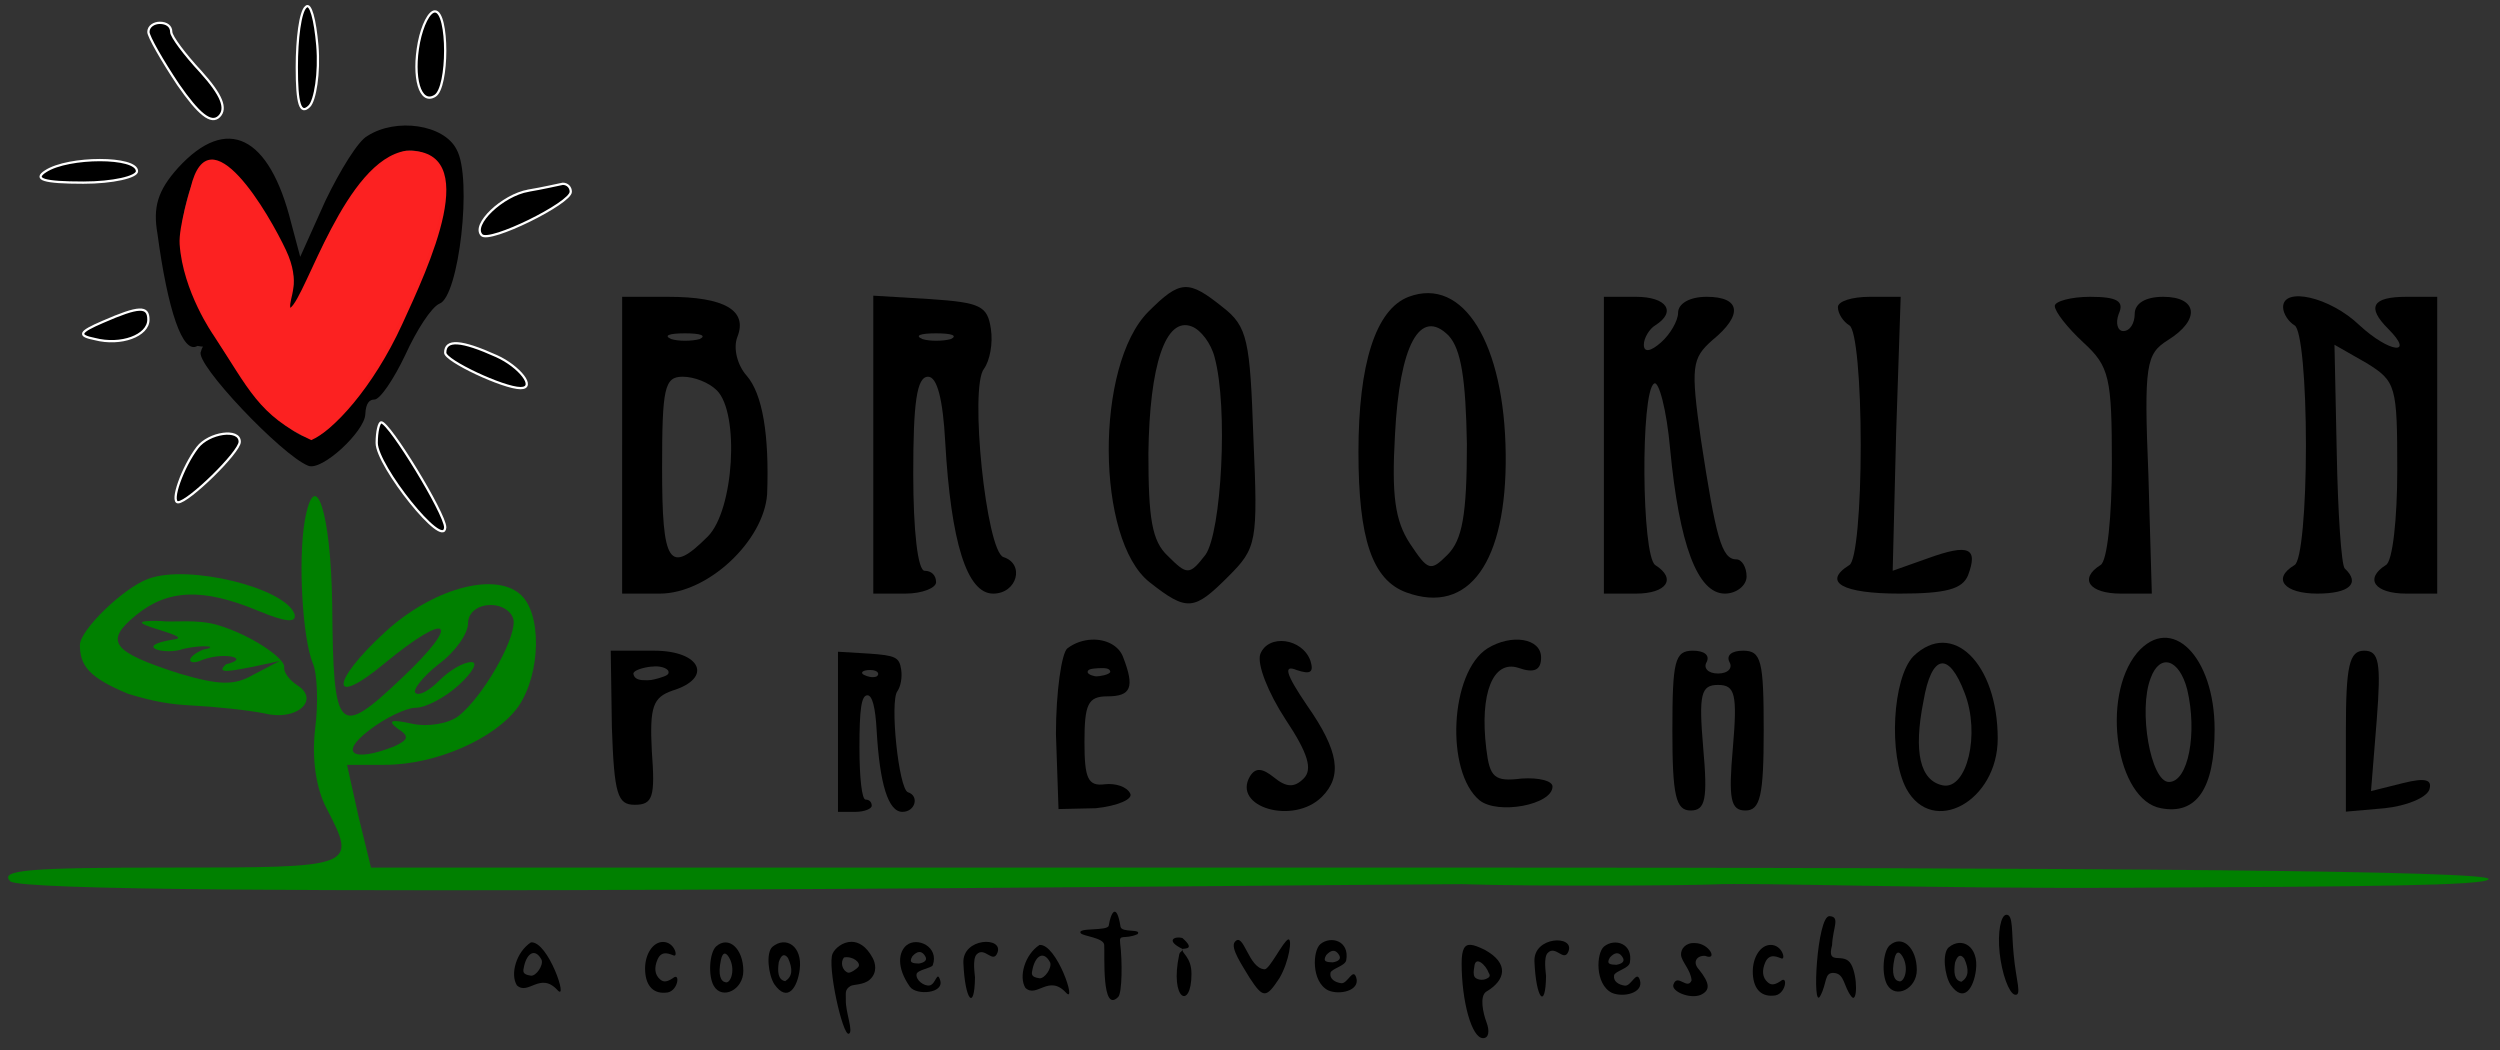 <?xml version="1.0" encoding="UTF-8" standalone="no"?>
<svg
   version="1.0"
   width="219pt"
   height="92pt"
   viewBox="0 0 219 92"
   preserveAspectRatio="xMidYMid meet"
   id="svg3056"
   sodipodi:docname="logo__md-light.svg"
   inkscape:version="1.2 (1:1.2+202206011327+fc4e4096c5)"
   xmlns:inkscape="http://www.inkscape.org/namespaces/inkscape"
   xmlns:sodipodi="http://sodipodi.sourceforge.net/DTD/sodipodi-0.dtd"
   xmlns="http://www.w3.org/2000/svg"
   xmlns:svg="http://www.w3.org/2000/svg">
  <rect x="0" y="0" width="219" height="92" fill="#333333" stroke="none"/>
  <defs
     id="defs3060">
    <inkscape:path-effect
       effect="powerstroke"
       id="path-effect8260"
       is_visible="true"
       lpeversion="1"
       offset_points="1.279,2.508"
       not_jump="true"
       sort_points="true"
       interpolator_type="CentripetalCatmullRom"
       interpolator_beta="0.75"
       start_linecap_type="round"
       linejoin_type="spiro"
       miter_limit="4"
       scale_width="1"
       end_linecap_type="round" />
    <inkscape:path-effect
       effect="simplify"
       id="path-effect8258"
       is_visible="true"
       lpeversion="1"
       steps="1"
       threshold="0.005"
       smooth_angles="0"
       helper_size="0"
       simplify_individual_paths="false"
       simplify_just_coalesce="false"
       step="1" />
    <inkscape:path-effect
       effect="powerstroke"
       id="path-effect8241"
       is_visible="true"
       lpeversion="1"
       offset_points="0.454,2.508"
       not_jump="true"
       sort_points="true"
       interpolator_type="CentripetalCatmullRom"
       interpolator_beta="0.75"
       start_linecap_type="round"
       linejoin_type="spiro"
       miter_limit="4"
       scale_width="1"
       end_linecap_type="round" />
    <inkscape:path-effect
       effect="simplify"
       id="path-effect8239"
       is_visible="true"
       lpeversion="1"
       steps="1"
       threshold="0.005"
       smooth_angles="0"
       helper_size="0"
       simplify_individual_paths="false"
       simplify_just_coalesce="false"
       step="1" />
  </defs>
  <sodipodi:namedview
     id="namedview3058"
     pagecolor="#ffffff"
     bordercolor="#000000"
     borderopacity="0.25"
     inkscape:showpageshadow="2"
     inkscape:pageopacity="0.0"
     inkscape:pagecheckerboard="0"
     inkscape:deskcolor="#d1d1d1"
     inkscape:document-units="pt"
     showgrid="true"
     inkscape:zoom="2"
     inkscape:cx="108.75"
     inkscape:cy="77.25"
     inkscape:window-width="1920"
     inkscape:window-height="952"
     inkscape:window-x="0"
     inkscape:window-y="27"
     inkscape:window-maximized="1"
     inkscape:current-layer="g3054">
    <inkscape:grid
       type="xygrid"
       id="grid9535" />
  </sodipodi:namedview>
  <g
     transform="translate(0,92) scale(0.1,-0.1)"
     fill="#000000"
     stroke="none"
     id="g3054">
    <path
       d="m 322,801 c -8,-4 -24,-30 -37,-57 l -22,-49 -8,30 c -19,76 -56,95 -99,48 C 138,753 133.914,738.367 137.914,715.367 146.914,648.367 160,609 173,617 c 18.315,-3.677 6.473,8.996 3,-5 -6,-10 71,-91 94,-100 12,-5 49.349,30.014 50,45 0.456,10.5 4,13 8,13 5,0 17,18 27,39 10,22 23,42 30,45 17,6 29,110 15,135 -11,22 -53,28 -78,12 z m 66,-39 c 7,-49 -73,-210 -112,-225 -18,-7 -67,46 -98,108 -21,43 -23,56 -16,93 6,26 15,42 24,42 20,0 77.822,-89.36 70.822,-111.36 C 246.822,635.64 259,649 275,687 c 25,60 64,105 88,101 14,-2 23,-11 25,-26 z"
       id="path2958"
       style="fill:#000000;fill-opacity:1"
       sodipodi:nodetypes="cccccccccssccccccccscccc" />
    <path
       d="M1006 647 c-47 -47 -46 -200 1 -237 33 -26 39 -25 69 5 25 25 26 30 22 121 -3 86 -5 98 -27 115 -30 24 -37 24 -65 -4z m58 -40 c12 -44 6 -153 -8 -173 -14 -18 -16 -18 -33 -1 -14 13 -17 33 -17 90 1 77 15 120 38 111 8 -3 17 -15 20 -27z"
       id="path2964" />
    <path
       d="M1234 660 c-29 -11 -44 -59 -44 -136 0 -76 12 -112 42 -123 55 -20 88 27 87 121 -1 97 -37 156 -85 138z m51 -129 c0 -62 -4 -84 -17 -97 -15 -15 -17 -14 -33 10 -13 20 -16 42 -13 95 4 79 22 112 47 87 11 -12 15 -38 16 -95z"
       id="path2966" />
    <path
       d="M545 530 l0 -130 33 0 c42 0 91 46 94 87 2 52 -4 88 -18 104 -8 9 -12 24 -8 34 9 23 -11 35 -61 35 l-40 0 0 -130z m68 93 c-7 -2 -19 -2 -25 0 -7 3 -2 5 12 5 14 0 19 -2 13 -5z m15 -45 c20 -20 15 -105 -8 -128 -34 -34 -40 -24 -40 60 0 70 2 80 18 80 10 0 23 -5 30 -12z"
       id="path2968" />
    <path
       d="M765 530 l0 -130 28 0 c15 0 27 5 27 10 0 6 -4 10 -10 10 -6 0 -10 35 -10 85 0 62 3 85 13 85 8 0 13 -20 15 -57 5 -88 19 -133 42 -133 21 0 28 26 9 32 -15 5 -30 149 -17 165 5 7 8 22 6 35 -3 20 -9 23 -53 26 l-50 3 0 -131z m68 93 c-7 -2 -19 -2 -25 0 -7 3 -2 5 12 5 14 0 19 -2 13 -5z"
       id="path2970" />
    <path
       d="m 734.071,278.675 v -69.871 h 15.049 c 8.062,0 14.512,2.687 14.512,5.375 0,3.225 -2.15,5.375 -5.375,5.375 -3.225,0 -5.375,18.811 -5.375,45.685 0,33.323 1.612,45.685 6.987,45.685 4.3,0 6.987,-10.749 8.062,-30.636 2.687,-47.297 10.212,-71.483 22.574,-71.483 11.287,0 15.049,13.974 4.837,17.199 -8.062,2.687 -16.124,80.083 -9.137,88.682 2.687,3.762 4.3,11.824 3.225,18.811 -1.612,10.749 -4.837,12.362 -28.486,13.974 l -26.873,1.612 z m 33.503,48.574 c -3.762,-1.075 -7.402,0.017 -10.392,1.41 -3.762,1.612 -2.369,4.418 5.156,4.418 7.525,0 8.461,-4.216 5.236,-5.828 z"
       id="path2970-3"
       style="stroke-width:0.537"
       sodipodi:nodetypes="ccssssscsccccccccsc" />
    <path
       d="M1405 530 l0 -130 28 0 c27 0 36 13 17 25 -12 8 -13 152 -1 159 4 3 11 -23 14 -57 8 -84 24 -127 48 -127 10 0 19 7 19 15 0 8 -4 15 -9 15 -13 0 -18 20 -31 105 -9 64 -8 71 10 87 27 22 25 38 -5 38 -15 0 -25 -6 -25 -14 0 -7 -7 -19 -15 -26 -9 -8 -15 -9 -15 -2 0 6 5 14 10 17 19 12 10 25 -17 25 l-28 0 0 -130z"
       id="path2972" />
    <path
       d="M1610 651 c0 -6 5 -13 10 -16 6 -3 10 -50 10 -105 0 -55 -4 -102 -10 -105 -24 -15 -6 -25 44 -25 41 0 55 4 60 16 9 24 1 28 -35 15 l-31 -11 3 120 4 120 -27 0 c-16 0 -28 -4 -28 -9z"
       id="path2974" />
    <path
       d="M1800 652 c0 -5 11 -19 25 -32 23 -21 25 -31 25 -106 0 -46 -4 -86 -10 -89 -19 -12 -10 -25 18 -25 l27 0 -3 104 c-4 97 -2 106 17 118 29 18 26 38 -4 38 -16 0 -25 -6 -25 -15 0 -8 -4 -15 -10 -15 -5 0 -7 7 -4 15 5 11 -1 15 -25 15 -17 0 -31 -4 -31 -8z"
       id="path2976" />
    <path
       d="M2000 651 c0 -6 5 -13 10 -16 6 -3 10 -50 10 -105 0 -55 -4 -102 -10 -105 -20 -12 -9 -25 20 -25 28 0 38 9 24 22 -3 3 -6 49 -7 101 l-2 95 28 -16 c26 -16 27 -20 27 -94 0 -42 -4 -80 -10 -83 -19 -12 -10 -25 18 -25 l27 0 0 130 0 130 -27 0 c-30 0 -35 -9 -16 -28 24 -24 1 -21 -25 3 -26 25 -67 34 -67 16z"
       id="path2978" />
    <g
       id="g3587"
       style="mix-blend-mode:normal;fill:#000000;fill-opacity:1;stroke:#ffffff;stroke-width:2;stroke-linecap:butt;stroke-linejoin:miter;stroke-miterlimit:2;stroke-dasharray:none;stroke-opacity:1;paint-order:markers fill stroke;stroke-dashoffset:0">
      <path
         d="m 268,914 c -5,-4 -8,-28 -8,-53 0,-32 3,-42 11,-34 5,5 9,29 7,53 -2,23 -6,38 -10,34 z"
         id="path2952"
         style="fill:#000000;fill-opacity:1;stroke:#ffffff;stroke-width:2;stroke-linecap:butt;stroke-linejoin:miter;stroke-miterlimit:2;stroke-dasharray:none;stroke-opacity:1;paint-order:markers fill stroke;stroke-dashoffset:0" />
      <path
         d="m 367,883 c -6,-31 1,-55 14,-47 12,7 12,74 0,74 -5,0 -11,-12 -14,-27 z"
         id="path2954"
         style="fill:#000000;fill-opacity:1;stroke:#ffffff;stroke-width:2;stroke-linecap:butt;stroke-linejoin:miter;stroke-miterlimit:2;stroke-dasharray:none;stroke-opacity:1;paint-order:markers fill stroke;stroke-dashoffset:0" />
      <path
         d="m 130,892 c 0,-4 12,-25 26,-46 18,-26 29,-35 36,-28 7,7 2,19 -16,39 -14,15 -26,31 -26,35 0,5 -4,8 -10,8 -5,0 -10,-3 -10,-8 z"
         id="path2956"
         style="fill:#000000;fill-opacity:1;stroke:#ffffff;stroke-width:2;stroke-linecap:butt;stroke-linejoin:miter;stroke-miterlimit:2;stroke-dasharray:none;stroke-opacity:1;paint-order:markers fill stroke;stroke-dashoffset:0" />
      <path
         d="m 40,770 c -11,-7 -2,-10 33,-10 26,0 47,5 47,10 0,13 -60,13 -80,0 z"
         id="path2960"
         style="fill:#000000;fill-opacity:1;stroke:#ffffff;stroke-width:2;stroke-linecap:butt;stroke-linejoin:miter;stroke-miterlimit:2;stroke-dasharray:none;stroke-opacity:1;paint-order:markers fill stroke;stroke-dashoffset:0" />
      <path
         d="m 463,753 c -23,-4 -50,-30 -41,-39 7,-7 78,28 78,38 0,4 -3,7 -7,7 -5,-1 -18,-4 -30,-6 z"
         id="path2962"
         style="fill:#000000;fill-opacity:1;stroke:#ffffff;stroke-width:2;stroke-linecap:butt;stroke-linejoin:miter;stroke-miterlimit:2;stroke-dasharray:none;stroke-opacity:1;paint-order:markers fill stroke;stroke-dashoffset:0" />
      <path
         d="m 90,638 c -21,-9 -22,-12 -7,-15 23,-6 47,3 47,17 0,12 -8,12 -40,-2 z"
         id="path2980"
         style="fill:#000000;fill-opacity:1;stroke:#ffffff;stroke-width:2;stroke-linecap:butt;stroke-linejoin:miter;stroke-miterlimit:2;stroke-dasharray:none;stroke-opacity:1;paint-order:markers fill stroke;stroke-dashoffset:0" />
      <path
         d="m 390,611 c 0,-7 51,-31 66,-31 14,0 -1,19 -21,28 -31,14 -45,15 -45,3 z"
         id="path2982"
         style="fill:#000000;fill-opacity:1;stroke:#ffffff;stroke-width:2;stroke-linecap:butt;stroke-linejoin:miter;stroke-miterlimit:2;stroke-dasharray:none;stroke-opacity:1;paint-order:markers fill stroke;stroke-dashoffset:0" />
      <path
         d="m 330,532 c 0,-20 59,-94 60,-74 0,12 -49,92 -56,92 -2,0 -4,-8 -4,-18 z"
         id="path2984"
         style="fill:#000000;fill-opacity:1;stroke:#ffffff;stroke-width:2;stroke-linecap:butt;stroke-linejoin:miter;stroke-miterlimit:2;stroke-dasharray:none;stroke-opacity:1;paint-order:markers fill stroke;stroke-dashoffset:0" />
      <path
         d="m 173,528 c -13,-17 -24,-48 -17,-48 9,0 54,44 54,53 0,12 -27,8 -37,-5 z"
         id="path2986"
         style="fill:#000000;fill-opacity:1;stroke:#ffffff;stroke-width:2;stroke-linecap:butt;stroke-linejoin:miter;stroke-miterlimit:2;stroke-dasharray:none;stroke-opacity:1;paint-order:markers fill stroke;stroke-dashoffset:0" />
    </g>
    <path
       d="m 267,464 c -6,-35 -2,-103 7,-125 4,-9 5,-35 2,-58 -3,-26 1,-52 10,-69 27,-52 26,-52 -138,-52 -122,0 -149,-2 -139,-12 15,-16 1153.73,-2.77 1271.564,-2.527 67.827,-2.157 194.974,-1.157 218.35,-0.298 39,2 189.086,-3.84 364.086,-2.84 204,1 317,1.665 317,7.665 0,7 -316,10 -928,10 H 325 l -11,45 -10,45 h 33 c 45,0 97,23 117,51 20,29 21,83 1,99 -23,19 -77,4 -118,-34 -48,-44 -48,-67 0,-27 57,47 68,37 15,-13 -56,-53 -60,-49 -61,64 -1,81 -15,124 -24,74 z m 183,-89 c 0,-18 -27,-65 -48,-82 -9,-7 -27,-10 -41,-7 -18,4 -22,3 -13,-4 11,-7 10,-10 -3,-16 -36,-14 -48,-6 -22,14 14,11 33,20 41,20 9,0 26,9 38,20 12,11 17,20 11,20 -7,0 -19,-7 -28,-16 -9,-9 -18,-14 -21,-11 -3,2 6,14 20,25 15,11 26,27 26,36 0,9 8,16 20,16 11,0 20,-7 20,-15 z"
       id="path2988"
       style="fill:#008000"
       sodipodi:nodetypes="ccccsccccsscccscccccccscccccssssccsss" />
    <path
       d="M 130,413 C 108,405 70,368 70,355 70,337 77.718,326.426 112.654,312.069 136.139,305.041 149.355,302.995 168,302 c 20,-1 49,-4 64,-7 28,-7 49,12 28,25 -6,4 -12,11 -11,16 0,7.405 -28.097,27.382 -58.163,36.408 -18.659,5.602 -39.874,2.064 -50.156,3.6 -49.888,1.319 31.696,-13.146 12.355,-16.057 -38.182,-5.745 -8.523,-14.5 7.864,-8.291 17.708,3.966 32.067,1.887 16.998,-0.737 -14.705,-6.25 -14.182,-13.45 -3.708,-10.245 20.379,9.302 46.993,2.733 23.98,-2.475 C 185.954,327.713 210,334 222,336 l 23,5 -23,-12 c -17,-10 -31,-9 -65,1 -59,19 -66,28 -38,51 28,23 59,24 107,4 24,-10 34,-11 32,-3 -8,23 -93,44 -128,31 z"
       id="path2992"
       style="fill:#008000"
       sodipodi:nodetypes="cscccccscsccccccccsscc" />
    <path
       id="path2994"
       style="stroke-width:17;stroke-dasharray:none"
       d="m 956.396,359.668 c -7.377,-0.305 -15.026,-2.786 -21.401,-7.661 -5,-4 -9.99,-38 -9.99,-75 L 927.261,211.265 960,211.997 c 19,2 33,8.008 30,13.008 -3,6 -13.002,8.998 -22.002,7.998 -15,-2 -18.003,5.002 -18.003,37.002 0,33 3.01,39.99 20.01,39.99 21,0 23.989,7.999 13.989,33.999 -3.75,10.625 -15.303,16.182 -27.598,15.674 z m 5.469,-25.023 c 5.831,0.238 10.226,0.273 10.765,-3.064 -0.427,-2.747 -10.208,-4.144 -11.832,-4.053 -1.898,-0.185 -7.924,1.419 -8.071,3.795 0.276,2.351 2.783,2.91 9.137,3.321 z"
       sodipodi:nodetypes="sccccccsscsccccc" />
    <path
       d="M1104 347 c-3 -9 7 -34 22 -57 20 -30 24 -44 16 -52 -8 -8 -15 -8 -26 1 -10 8 -16 9 -21 1 -16 -27 38 -43 63 -18 18 18 15 40 -13 80 -19 28 -21 36 -9 31 12 -4 15 -2 12 8 -7 20 -37 24 -44 6z"
       id="path2996" />
    <path
       d="M1303 352 c-33 -21 -37 -108 -7 -133 16 -13 64 -4 64 12 0 5 -12 8 -27 7 -24 -3 -28 1 -31 26 -6 49 6 78 28 71 14 -5 20 -2 20 9 0 17 -26 21 -47 8z"
       id="path2998" />
    <path
       d="M1676 345 c-18 -19 -22 -86 -6 -116 23 -42 80 -11 80 44 0 66 -40 105 -74 72z m45 -32 c14 -36 2 -85 -19 -81 -20 4 -26 29 -17 74 7 41 22 44 36 7z"
       id="path3000" />
    <path
       d="M1872 348 c-32 -39 -18 -129 21 -136 31 -6 47 17 47 69 0 64 -38 102 -68 67z m44 -32 c9 -38 1 -81 -16 -81 -16 0 -27 63 -16 91 8 22 25 17 32 -10z"
       id="path3002" />
    <path
       id="path3004"
       d="m 535.005,350 0.996,-67.002 C 538.001,223.998 540.996,215 555.996,215 c 16,0 18,7.007 15,47.007 -2,39 1.003,46.998 18.003,52.998 C 624.999,326.005 614.003,350 573.003,350 Z m 36.795,-13.916 c 4.977,0.763 13.103,-0.887 13.822,-4.421 0.484,-2.443 -1.4,-3.605 -8.155,-5.654 -6.253,-1.662 -7.422,-2.229 -15.228,-1.769 -4.078,0.482 -6.855,1.908 -7.428,5.703 0.676,3.98 13.975,6.207 16.99,6.141 z"
       sodipodi:nodetypes="ccsccsccccccc" />
    <path
       d="M1465 280 c0 -57 3 -70 16 -70 13 0 15 10 11 55 -4 47 -2 55 13 55 15 0 17 -8 13 -55 -4 -45 -2 -55 11 -55 13 0 16 13 16 70 0 61 -2 70 -18 70 -10 0 -15 -4 -12 -10 3 -5 -1 -10 -10 -10 -9 0 -13 5 -10 10 3 6 -2 10 -12 10 -16 0 -18 -9 -18 -70z"
       id="path3008" />
    <path
       d="M2055 280 l0 -71 34 3 c19 2 36 9 39 16 3 9 -3 11 -23 6 l-28 -7 5 62 c4 51 2 61 -11 61 -13 0 -16 -13 -16 -70z"
       id="path3010" />
    <path
       d="m 1602.658,117.454 c -10.947,0.644 -15.578,-83.967 -8.061,-69.842 6.197,11.646 3.2,20.726 12.04,20.068 9.368,-0.697 8.23,-11.841 15.211,-20.663 5.157,-6.517 5.647,17.225 -0.156,28.066 -6.37,11.901 -22.011,-2.281 -16.793,16.931 0.633,15.578 7.442,24.87 -2.242,25.441 z"
       id="path3012"
       style="stroke-width:0.995"
       sodipodi:nodetypes="ssssscs" />
    <path
       d="m 1751.704,85.069 c 2,-18.169 8,-34.522 13,-36.339 7,-1.817 1.271,12.422 -0.729,35.133 -2,19.986 -0.271,34.818 -6.271,34.818 -5,0 -8,-15.444 -6,-33.613 z"
       id="path3014"
       sodipodi:nodetypes="sccss"
       style="stroke-width:0.953" />
    <path
       d="m 1035.729,88.8 c -0.01,-2.92 -2.079,-1.952 -2.723,-4.933 -8.659,-40.057 10.724,-49.098 10.724,-16.953 0,15 -8.901,17.836 -7.901,21.836 2.313,0.542 11.331,-0.484 -0.026,9.523 -7.056,1.916 -15.025,-2.227 -0.074,-9.473 z"
       id="path3016"
       sodipodi:nodetypes="csscccc" />
    <path
       d="m 843.924,76.532 c 1.377,-32.971 9.815,-42.803 10.163,-12.715 -0.034,2.131 -2.428,15.971 1.378,20.044 6.99,7.48 14.332,-8.581 18.265,1.473 5.656,14.457 -30.734,13.419 -29.806,-8.802 z"
       id="path3020"
       sodipodi:nodetypes="scsss" />
    <path
       d="m 971.287,109.307 c -0.429,-5.327 -28.304,-1.464 -24.558,-6.806 1.827,-2.604 20.118,-3.892 20.558,-10.209 0.618,-8.866 -2.474,-60.627 12.267,-45.619 3.51,3.574 3.647,31.837 1.729,46.786 -1.181,9.202 3.232,2.994 15.241,8.225 4.008,4.933 -14.057,0.965 -14.944,6.531 -3.478,21.841 -8.511,12.297 -10.293,1.092 z"
       id="path3022"
       sodipodi:nodetypes="csssscsc"
       style="stroke-width:1.054" />
    <g
       id="g10472"
       transform="translate(40.736,0.668)">
      <path
         id="path3024"
         d="m 1247.492,91.666 c -5.21,0.278 -7.837,-3.745 -7.837,-16.245 0,-33 8.75,-65.508 18.75,-65.508 5,0 6.003,6.004 3.003,14.004 -3,8 -6.22,22.704 -0.22,26.704 17,10 20.477,24.797 -1.523,36.797 -4.984,2.364 -9.047,4.081 -12.173,4.248 z m 15.917,-24.619 c 1.819,-2.838 0.192,-3.652 -0.493,-4.283 -5.02,-3.402 -11.085,-1.077 -11.987,0.998 -1.139,2.127 -0.741,5.476 -0.204,8.379 0.776,10.905 10.374,1.606 12.684,-5.094 z"
         sodipodi:nodetypes="ssssccsccccc" />
    </g>
    <path
       d="m 565.089,71.547 c 0,-13.502 6,-22.17 18,-21.132 11,0 13.362,18.832 6.28,12.672 -6.608,-4.505 -9.255,-2.63 -11.253,-0.904 -4.677,4.039 -5.165,10.33 -2.073,17.408 3.855,8.824 11.471,4.183 14.292,3.356 3.802,-1.114 0.512,11.907 -9.537,11.907 -9,0 -15.709,-10.844 -15.709,-23.307 z"
       id="path3030"
       sodipodi:nodetypes="sccsssss"
       style="stroke-width:1.019" />
    <g
       id="g9274"
       transform="translate(11.159,14.421)">
      <path
         id="path3018"
         style="stroke-width:0.786"
         d="m 734.768,80.55 c -7.831,0.027 -14.559,-5.844 -16.538,-10.283 -4.927,-10.522 8.714,-72.16 14.136,-70.269 4.445,1.551 -2.987,18.992 -2.578,29.736 0.213,5.586 -1.325,8.769 4.131,12.114 2.339,1.434 11.526,0.82 16.787,5.522 7.116,6.36 4.874,14.813 2.622,18.984 -5.713,10.583 -12.469,14.173 -18.56,14.194 z m 6.14,-21.747 c -1.93,-2.423 -6.997,-5.671 -9.161,-5.313 -5.576,2.168 -6.782,9.536 -3.571,13.364 7.921,1.412 14.846,-4.652 12.732,-8.051 z"
         sodipodi:nodetypes="scsssssscccc" />
    </g>
    <path
       d="M 910.598,92.222 C 897.647,83.738 892.243,64.222 898.266,54.593 c 9.879,-9.218 20.485,12.29 35.574,-4.202 9.898,-10.818 -8.175,43.145 -23.242,41.831 z m 9.37,-15.406 c 1.61,-4.819 -4.807,-14.144 -9.31,-13.791 -7.785,1.133 -7.206,3.506 -6.03,8.598 2.725,11.618 9.891,15.677 15.34,5.193 z"
       id="path3000-6-3"
       style="fill:#000000;fill-opacity:1;stroke-width:0.332"
       sodipodi:nodetypes="ccsccccc" />
    <path
       d="m 1081.73,94.928 c -4.314,-5.161 6.52,-20.649 13.04,-31.661 11.736,-17.895 14.344,-17.895 26.081,0 8.448,14.369 11.418,35.162 7.594,33.784 -4.332,-1.561 -16.379,-26.386 -20.642,-26.157 -14.326,0.772 -18.279,33.36 -26.073,24.034 z"
       id="path3040"
       sodipodi:nodetypes="sccsss"
       style="stroke-width:1.34" />
    <path
       d="m 1481.829,61.226 c -3.593,-9.073 -12.491,6.648 -15.953,-3.779 -1.924,-5.796 14.047,-12.777 23.762,-9.048 9,4.095 8.092,10.398 -1.274,22.225 -6.137,6.481 -2.02,12.494 5.317,12.055 11.483,-4.682 3.903,11.194 -9.097,11.194 -7.92,0.48 -12.386,-5.189 -11.996,-10.399 0.442,-5.91 8.479,-12.998 9.241,-22.247 z"
       id="path3046"
       sodipodi:nodetypes="csccccsc"
       style="stroke-width:1.012" />
    <path
       d="m 627.247,90.879 c -5.814,-5.663 -7.107,-25.631 -1.938,-34.573 7.43,-12.518 25.842,-3.278 25.842,13.114 0,19.671 -12.921,31.294 -23.904,21.459 z m 12.49,-11.712 c 4.522,-10.729 -0.366,-20.84 -4.056,-19.647 -4.289,0.666 -7.02,6.324 -4.113,19.736 1.555,7.399 4.851,6.999 8.169,-0.089 z"
       id="path3000-6"
       style="stroke-width:0.31"
       sodipodi:nodetypes="ccsccccc" />
    <path
       d="m 676.642,90.585 c -5.814,-5.257 -3.552,-24.396 1.616,-32.696 11.809,-16.828 20.342,-2.623 22.288,12.776 2.616,20.704 -12.202,29.656 -23.904,19.921 z m 13.625,-9.74 c 4.522,-9.96 3.848,-16.337 -2.408,-20.353 -6.461,1.107 -6.844,8.571 -5.646,16.73 1.925,5.808 4.513,8.227 8.054,3.623 z"
       id="path3000-6-6"
       style="fill:#000000;fill-opacity:1;stroke-width:0.299"
       sodipodi:nodetypes="ccsccccc" />
    <path
       d="m 794.144,91.962 c -6.887,-5.687 -9.194,-19.118 2.941,-36.388 5.822,-7.798 30.085,-5.832 26.529,5.641 -2.848,9.191 -3.679,-3.538 -9.368,-4.489 -4.674,-0.781 -12.225,4.676 -11.327,9.951 0.638,3.744 13.292,5.297 14.185,7.805 5.751,16.15 -13.623,25.079 -22.96,17.48 z m 15.582,-8.45 c 3.72,-4.828 -0.267,-6.804 -4.786,-7.579 -4.969,0.183 -9.34,0.371 -5.675,6.413 4.166,4.552 7.636,4.871 10.461,1.166 z"
       id="path3000-6-3-7"
       style="fill:#000000;fill-opacity:1;stroke-width:0.322"
       sodipodi:nodetypes="ccssssccccc" />
    <path
       d="m 465.118,94.49 c -12.951,-8.484 -18.355,-28 -12.331,-37.629 9.879,-9.218 20.485,12.29 35.574,-4.202 9.898,-10.818 -8.175,43.145 -23.242,41.831 z m 9.37,-15.406 c 1.61,-4.819 -4.807,-14.144 -9.31,-13.791 -7.785,1.133 -7.206,3.506 -6.03,8.598 2.725,11.618 9.891,15.677 15.34,5.193 z"
       id="path3000-6-3-72"
       style="fill:#000000;fill-opacity:1;stroke-width:0.332"
       sodipodi:nodetypes="ccsccccc" />
    <path
       d="m 1156.695,93 c -6.887,-5.687 -8.083,-32.981 6.73,-40.533 9.827,-4.433 28.216,-0.346 24.661,11.126 -2.849,9.191 -7.546,-5.674 -13.259,-4.875 -5.331,0.746 -10.255,3.721 -9.357,8.996 0.637,3.744 12.895,5.937 13.829,11.143 3.027,16.875 -13.267,21.741 -22.604,14.142 z m 15.582,-8.45 c 3.72,-4.828 -0.267,-6.804 -4.786,-7.579 -4.969,0.183 -9.34,0.371 -5.675,6.413 4.166,4.552 7.636,4.871 10.461,1.166 z"
       id="path3000-6-3-7-6"
       style="fill:#000000;fill-opacity:1;stroke-width:0.322"
       sodipodi:nodetypes="ccssssccccc" />
    <path
       d="m 1344.17,77.815 c 1.377,-32.971 9.815,-42.803 10.163,-12.715 -0.034,2.131 -2.428,15.971 1.378,20.044 6.99,7.48 14.332,-8.581 18.265,1.473 5.656,14.457 -30.734,13.419 -29.806,-8.802 z"
       id="path3020-5"
       sodipodi:nodetypes="scsss" />
    <path
       d="m 1405.157,90.865 c -6.887,-5.687 -8.083,-32.981 6.73,-40.533 9.827,-4.433 28.216,-0.346 24.661,11.126 -2.849,9.191 -7.546,-5.674 -13.259,-4.875 -5.331,0.746 -10.255,3.721 -9.357,8.996 0.637,3.744 12.895,5.937 13.829,11.143 3.027,16.875 -13.267,21.741 -22.604,14.142 z m 15.582,-8.45 c 3.72,-4.828 -0.267,-6.804 -4.786,-7.579 -4.969,0.183 -9.34,0.371 -5.675,6.413 4.166,4.552 7.636,4.871 10.461,1.166 z"
       id="path3000-6-3-7-6-9"
       style="fill:#000000;fill-opacity:1;stroke-width:0.322"
       sodipodi:nodetypes="ccssssccccc" />
    <path
       d="m 1535.434,68.957 c 0,-13.502 6,-22.17 18,-21.132 11,0 13.362,18.832 6.28,12.672 -6.608,-4.505 -9.255,-2.63 -11.253,-0.904 -4.677,4.039 -5.165,10.33 -2.073,17.408 3.855,8.824 11.471,4.183 14.293,3.356 3.801,-1.114 0.512,11.907 -9.537,11.907 -9,0 -15.709,-10.844 -15.709,-23.307 z"
       id="path3030-0"
       sodipodi:nodetypes="sccsssss"
       style="stroke-width:1.019" />
    <path
       d="m 1655.212,91.754 c -5.814,-5.663 -7.106,-25.631 -1.938,-34.573 7.43,-12.518 25.842,-3.278 25.842,13.114 0,19.671 -12.921,31.294 -23.904,21.459 z m 12.49,-11.712 c 4.522,-10.729 -0.366,-20.84 -4.056,-19.647 -4.289,0.666 -7.02,6.324 -4.113,19.736 1.555,7.399 4.851,6.999 8.169,-0.089 z"
       id="path3000-6-8"
       style="stroke-width:0.31"
       sodipodi:nodetypes="ccsccccc" />
    <path
       d="m 1707.028,90.079 c -5.814,-5.257 -3.552,-24.396 1.616,-32.696 11.809,-16.828 20.342,-2.623 22.288,12.776 2.616,20.704 -12.202,29.656 -23.904,19.921 z m 13.625,-9.74 c 4.522,-9.96 3.848,-16.337 -2.408,-20.353 -6.46,1.107 -6.844,8.571 -5.646,16.73 1.925,5.808 4.513,8.227 8.054,3.623 z"
       id="path3000-6-6-5"
       style="fill:#000000;fill-opacity:1;stroke-width:0.299"
       sodipodi:nodetypes="ccsccccc" />
    <g
       id="rect1173"
       transform="scale(1,-1)">
      <path
         style="color:#000000;fill:#ff2121;fill-opacity:0.984;stroke-width:21.5;stroke-miterlimit:2;-inkscape-stroke:none;paint-order:markers fill stroke"
         d="m 166.974,-755.604 c 16.248,-68.245 69.055,23.842 83.555,54.734 13.677,29.138 2.328,41.856 3.778,50.579 13.981,-10.147 48.095,-129.402 101.402,-137.654 69.131,-2.479 19.215,102.624 -3.214,151.631 -25.941,56.681 -61.225,94.052 -79.833,101.862 -46.454,-21.802 -54.625,-44.911 -85.76,-92.094 0,0 -26.71,-37.953 -29.55,-79.656 -1.014,-14.89 9.622,-49.402 9.622,-49.402 z"
         id="path1906"
         sodipodi:nodetypes="csccsccsc" />
    </g>
  </g>
</svg>
